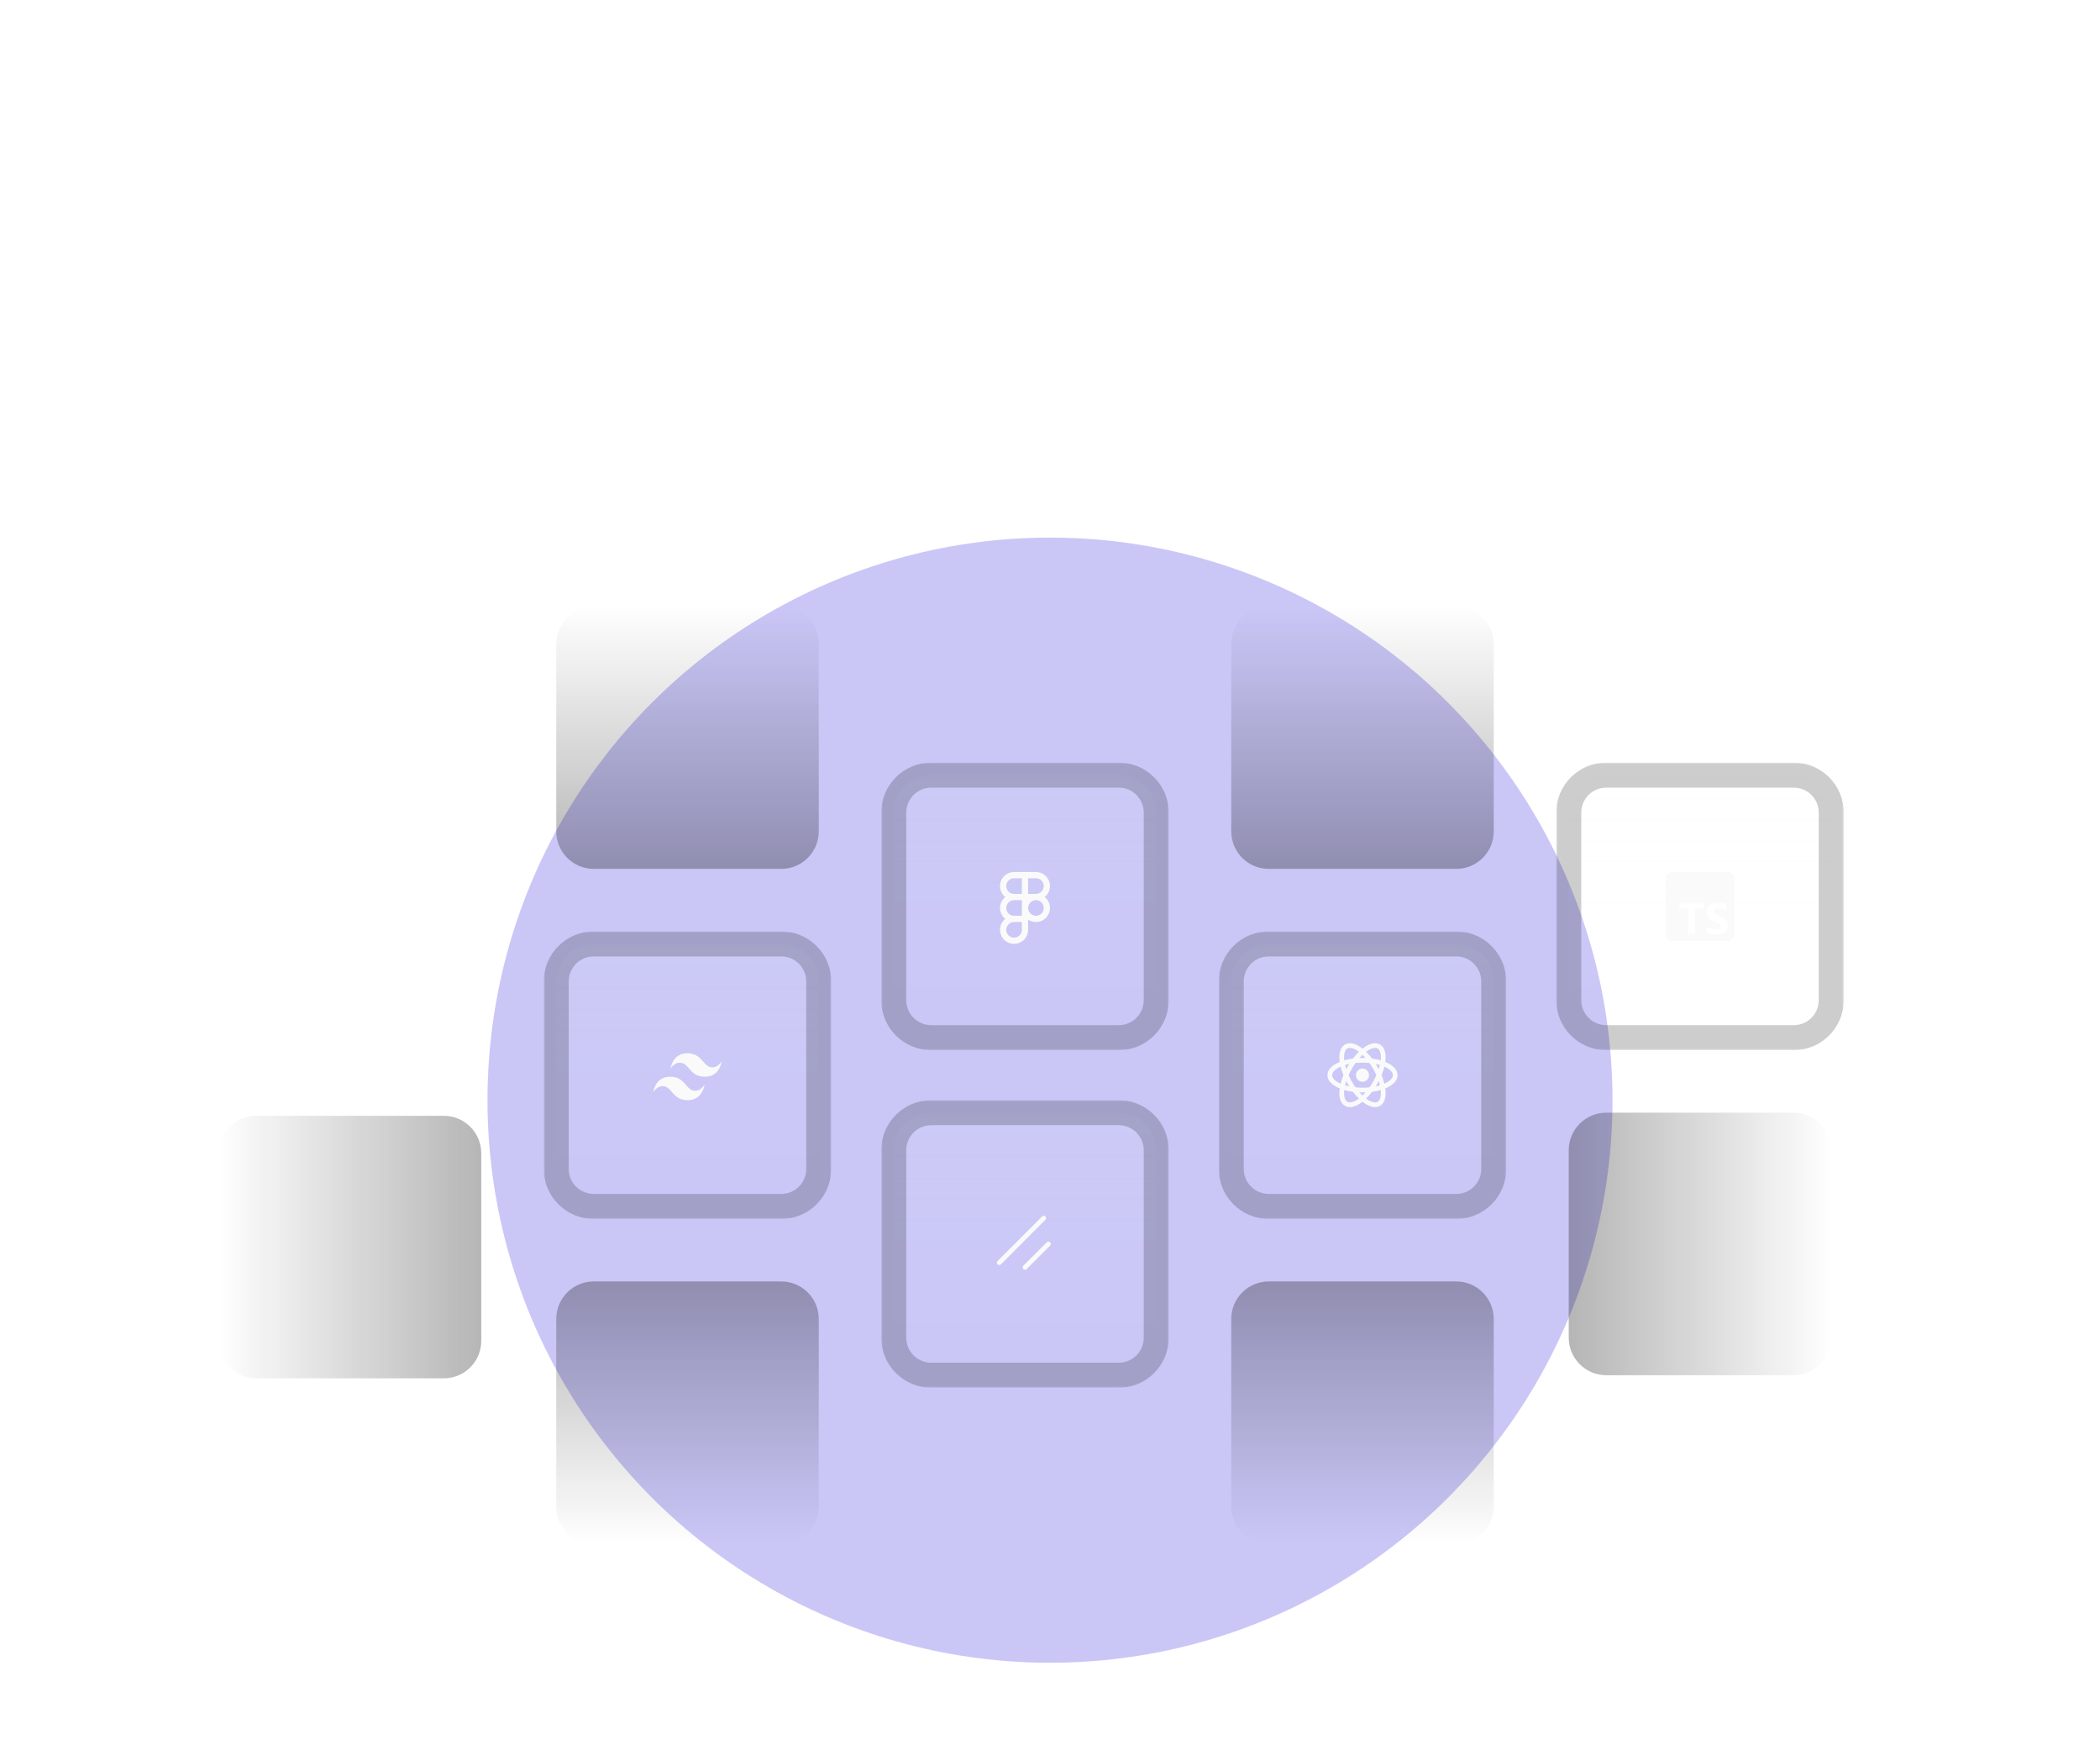 <svg width="672" height="560" viewBox="0 0 672 560" fill="none" xmlns="http://www.w3.org/2000/svg">
<g opacity="0.5">
<g filter="url(#filter0_f_2147_6328)">
<circle cx="180" cy="180" r="180" transform="matrix(-1 0 0 1 516 172)" fill="#4F46E5" fill-opacity="0.6"/>
</g>
</g>
<path d="M70 369C70 362.373 75.373 357 82 357H142C148.627 357 154 362.373 154 369V429C154 435.627 148.627 441 142 441H82C75.373 441 70 435.627 70 429V369Z" fill="url(#paint0_linear_2147_6328)"/>
<g clip-path="url(#clip0_2147_6328)">
<mask id="path-3-outside-1_2147_6328" maskUnits="userSpaceOnUse" x="390" y="298" width="92" height="92" fill="black">
<rect fill="white" x="390" y="298" width="92" height="92"/>
<path d="M394 314C394 307.373 399.373 302 406 302H466C472.627 302 478 307.373 478 314V374C478 380.627 472.627 386 466 386H406C399.373 386 394 380.627 394 374V314Z"/>
</mask>
<path d="M394 314C394 307.373 399.373 302 406 302H466C472.627 302 478 307.373 478 314V374C478 380.627 472.627 386 466 386H406C399.373 386 394 380.627 394 374V314Z" fill="url(#paint1_linear_2147_6328)"/>
<g filter="url(#filter1_dddd_2147_6328)">
<path d="M436 346.116C437.157 346.116 438.095 345.169 438.095 344C438.095 342.831 437.157 341.884 436 341.884C434.843 341.884 433.905 342.831 433.905 344C433.905 345.169 434.843 346.116 436 346.116Z" fill="#FAFAFA"/>
<path d="M436 348.762C441.786 348.762 446.476 346.63 446.476 344C446.476 341.37 441.786 339.238 436 339.238C430.214 339.238 425.524 341.37 425.524 344C425.524 346.63 430.214 348.762 436 348.762Z" stroke="#FAFAFA" stroke-width="1.5"/>
<path d="M431.917 346.381C434.81 351.442 438.983 354.479 441.238 353.164C443.493 351.849 442.976 346.68 440.083 341.619C437.19 336.558 433.017 333.521 430.762 334.836C428.507 336.151 429.025 341.32 431.917 346.381Z" stroke="#FAFAFA" stroke-width="1.5"/>
<path d="M431.917 341.619C429.024 346.68 428.507 351.849 430.762 353.164C433.017 354.479 437.19 351.442 440.083 346.381C442.976 341.32 443.493 336.151 441.238 334.836C438.983 333.521 434.81 336.558 431.917 341.619Z" stroke="#FAFAFA" stroke-width="1.5"/>
</g>
</g>
<path d="M406 306H466V298H406V306ZM474 314V374H482V314H474ZM466 382H406V390H466V382ZM398 374V314H390V374H398ZM406 382C401.582 382 398 378.418 398 374H390C390 382.837 397.163 390 406 390V382ZM474 374C474 378.418 470.418 382 466 382V390C474.837 390 482 382.837 482 374H474ZM466 306C470.418 306 474 309.582 474 314H482C482 305.163 474.837 298 466 298V306ZM406 298C397.163 298 390 305.163 390 314H398C398 309.582 401.582 306 406 306V298Z" fill="#09090B" fill-opacity="0.2" mask="url(#path-3-outside-1_2147_6328)"/>
<path d="M394 206C394 199.373 399.373 194 406 194H466C472.627 194 478 199.373 478 206V266C478 272.627 472.627 278 466 278H406C399.373 278 394 272.627 394 266V206Z" fill="url(#paint2_linear_2147_6328)"/>
<g clip-path="url(#clip1_2147_6328)">
<mask id="path-10-outside-2_2147_6328" maskUnits="userSpaceOnUse" x="174" y="298" width="92" height="92" fill="black">
<rect fill="white" x="174" y="298" width="92" height="92"/>
<path d="M178 314C178 307.373 183.373 302 190 302H250C256.627 302 262 307.373 262 314V374C262 380.627 256.627 386 250 386H190C183.373 386 178 380.627 178 374V314Z"/>
</mask>
<path d="M178 314C178 307.373 183.373 302 190 302H250C256.627 302 262 307.373 262 314V374C262 380.627 256.627 386 250 386H190C183.373 386 178 380.627 178 374V314Z" fill="url(#paint3_linear_2147_6328)"/>
<g filter="url(#filter2_dddd_2147_6328)">
<path d="M220 337C217.067 337 215.233 338.667 214.5 342C215.6 340.334 216.883 339.708 218.35 340.126C219.187 340.363 219.784 341.053 220.447 341.816C221.525 343.06 222.774 344.5 225.5 344.5C228.434 344.5 230.267 342.833 231 339.5C229.901 341.167 228.617 341.792 227.15 341.375C226.314 341.138 225.715 340.447 225.053 339.683C223.975 338.44 222.726 337 220 337ZM214.5 344.5C211.566 344.5 209.733 346.167 209 349.5C210.099 347.833 211.383 347.208 212.85 347.625C213.686 347.862 214.285 348.553 214.947 349.317C216.025 350.56 217.274 352 220 352C222.934 352 224.767 350.333 225.5 347C224.4 348.667 223.117 349.292 221.65 348.875C220.813 348.637 220.216 347.947 219.553 347.183C218.474 345.94 217.227 344.5 214.5 344.5Z" fill="#FAFAFA"/>
</g>
</g>
<path d="M190 306H250V298H190V306ZM258 314V374H266V314H258ZM250 382H190V390H250V382ZM182 374V314H174V374H182ZM190 382C185.582 382 182 378.418 182 374H174C174 382.837 181.163 390 190 390V382ZM258 374C258 378.418 254.418 382 250 382V390C258.837 390 266 382.837 266 374H258ZM250 306C254.418 306 258 309.582 258 314H266C266 305.163 258.837 298 250 298V306ZM190 298C181.163 298 174 305.163 174 314H182C182 309.582 185.582 306 190 306V298Z" fill="#09090B" fill-opacity="0.2" mask="url(#path-10-outside-2_2147_6328)"/>
<path d="M178 206C178 199.373 183.373 194 190 194H250C256.627 194 262 199.373 262 206V266C262 272.627 256.627 278 250 278H190C183.373 278 178 272.627 178 266V206Z" fill="url(#paint4_linear_2147_6328)"/>
<path d="M178 422C178 415.373 183.373 410 190 410H250C256.627 410 262 415.373 262 422V482C262 488.627 256.627 494 250 494H190C183.373 494 178 488.627 178 482V422Z" fill="url(#paint5_linear_2147_6328)"/>
<path d="M394 422C394 415.373 399.373 410 406 410H466C472.627 410 478 415.373 478 422V482C478 488.627 472.627 494 466 494H406C399.373 494 394 488.627 394 482V422Z" fill="url(#paint6_linear_2147_6328)"/>
<path d="M502 368C502 361.373 507.373 356 514 356H574C580.627 356 586 361.373 586 368V428C586 434.627 580.627 440 574 440H514C507.373 440 502 434.627 502 428V368Z" fill="url(#paint7_linear_2147_6328)"/>
<g clip-path="url(#clip2_2147_6328)">
<mask id="path-17-outside-3_2147_6328" maskUnits="userSpaceOnUse" x="498" y="244" width="92" height="92" fill="black">
<rect fill="white" x="498" y="244" width="92" height="92"/>
<path d="M502 260C502 253.373 507.373 248 514 248H574C580.627 248 586 253.373 586 260V320C586 326.627 580.627 332 574 332H514C507.373 332 502 326.627 502 320V260Z"/>
</mask>
<path d="M502 260C502 253.373 507.373 248 514 248H574C580.627 248 586 253.373 586 260V320C586 326.627 580.627 332 574 332H514C507.373 332 502 326.627 502 320V260Z" fill="url(#paint8_linear_2147_6328)"/>
<g filter="url(#filter3_dddd_2147_6328)">
<path fill-rule="evenodd" clip-rule="evenodd" d="M553 279C554.105 279 555 279.892 555 280.997C555 286.685 555 295.177 555 299.004C555 300.109 554.108 301 553.003 301C547.315 301 538.823 301 534.996 301C533.891 301 533 300.108 533 299.003C533 293.201 533 284.793 533 280.995C533 279.89 533.895 279 535 279L553 279ZM545.23 290.704V288.9H537.4V290.704H540.195V298.738H542.421V290.704H545.23ZM546.117 298.526C546.476 298.709 546.9 298.846 547.39 298.938C547.88 299.029 548.396 299.075 548.939 299.075C549.468 299.075 549.971 299.025 550.447 298.924C550.923 298.823 551.341 298.658 551.7 298.427C552.059 298.196 552.343 297.894 552.552 297.521C552.761 297.148 552.866 296.687 552.866 296.138C552.866 295.74 552.806 295.392 552.687 295.092C552.567 294.793 552.394 294.526 552.169 294.293C551.944 294.06 551.673 293.85 551.358 293.665C551.043 293.48 550.688 293.305 550.292 293.14C550.002 293.021 549.742 292.906 549.512 292.794C549.282 292.682 549.087 292.567 548.926 292.451C548.764 292.334 548.64 292.21 548.553 292.08C548.465 291.95 548.422 291.802 548.422 291.638C548.422 291.487 548.461 291.351 548.539 291.229C548.617 291.108 548.728 291.004 548.87 290.917C549.013 290.83 549.188 290.763 549.395 290.715C549.602 290.667 549.832 290.643 550.085 290.643C550.269 290.643 550.463 290.656 550.668 290.684C550.873 290.711 551.079 290.754 551.286 290.811C551.493 290.868 551.694 290.94 551.89 291.027C552.085 291.114 552.266 291.214 552.431 291.329V289.277C552.095 289.149 551.728 289.054 551.33 288.993C550.933 288.931 550.476 288.9 549.961 288.9C549.436 288.9 548.939 288.956 548.47 289.068C548.001 289.18 547.588 289.355 547.231 289.593C546.875 289.831 546.593 290.134 546.386 290.502C546.179 290.87 546.075 291.311 546.075 291.823C546.075 292.477 546.265 293.035 546.645 293.497C547.024 293.959 547.601 294.35 548.373 294.67C548.677 294.794 548.96 294.915 549.222 295.034C549.485 295.153 549.711 295.276 549.902 295.404C550.093 295.532 550.244 295.672 550.354 295.823C550.464 295.974 550.52 296.145 550.52 296.337C550.52 296.479 550.485 296.611 550.416 296.732C550.347 296.853 550.242 296.958 550.102 297.048C549.962 297.137 549.787 297.207 549.578 297.257C549.368 297.307 549.123 297.332 548.843 297.332C548.364 297.332 547.89 297.249 547.421 297.082C546.952 296.915 546.517 296.664 546.117 296.331V298.526Z" fill="#FAFAFA"/>
</g>
</g>
<path d="M514 252H574V244H514V252ZM582 260V320H590V260H582ZM574 328H514V336H574V328ZM506 320V260H498V320H506ZM514 328C509.582 328 506 324.418 506 320H498C498 328.837 505.163 336 514 336V328ZM582 320C582 324.418 578.418 328 574 328V336C582.837 336 590 328.837 590 320H582ZM574 252C578.418 252 582 255.582 582 260H590C590 251.163 582.837 244 574 244V252ZM514 244C505.163 244 498 251.163 498 260H506C506 255.582 509.582 252 514 252V244Z" fill="#09090B" fill-opacity="0.2" mask="url(#path-17-outside-3_2147_6328)"/>
<g clip-path="url(#clip3_2147_6328)">
<mask id="path-20-outside-4_2147_6328" maskUnits="userSpaceOnUse" x="282" y="244" width="92" height="92" fill="black">
<rect fill="white" x="282" y="244" width="92" height="92"/>
<path d="M286 260C286 253.373 291.373 248 298 248H358C364.627 248 370 253.373 370 260V320C370 326.627 364.627 332 358 332H298C291.373 332 286 326.627 286 320V260Z"/>
</mask>
<path d="M286 260C286 253.373 291.373 248 298 248H358C364.627 248 370 253.373 370 260V320C370 326.627 364.627 332 358 332H298C291.373 332 286 326.627 286 320V260Z" fill="url(#paint9_linear_2147_6328)"/>
<g filter="url(#filter4_dddd_2147_6328)">
<path d="M328 280V294M328 294V297.5C328 299.433 326.433 301 324.5 301C322.567 301 321 299.433 321 297.5C321 295.567 322.567 294 324.5 294M328 294H324.5M324.5 294C322.567 294 321 292.433 321 290.5C321 288.567 322.567 287 324.5 287M324.5 287H328M324.5 287H331.5M324.5 287C322.567 287 321 285.433 321 283.5C321 281.567 322.567 280 324.5 280H331.5C333.433 280 335 281.567 335 283.5C335 285.433 333.433 287 331.5 287M331.5 287C333.433 287 335 288.567 335 290.5C335 292.433 333.433 294 331.5 294C329.567 294 328 292.433 328 290.5C328 288.567 329.567 287 331.5 287Z" stroke="#FAFAFA" stroke-width="2" stroke-linecap="round" stroke-linejoin="round"/>
</g>
</g>
<path d="M298 252H358V244H298V252ZM366 260V320H374V260H366ZM358 328H298V336H358V328ZM290 320V260H282V320H290ZM298 328C293.582 328 290 324.418 290 320H282C282 328.837 289.163 336 298 336V328ZM366 320C366 324.418 362.418 328 358 328V336C366.837 336 374 328.837 374 320H366ZM358 252C362.418 252 366 255.582 366 260H374C374 251.163 366.837 244 358 244V252ZM298 244C289.163 244 282 251.163 282 260H290C290 255.582 293.582 252 298 252V244Z" fill="#09090B" fill-opacity="0.2" mask="url(#path-20-outside-4_2147_6328)"/>
<g clip-path="url(#clip4_2147_6328)">
<mask id="path-23-outside-5_2147_6328" maskUnits="userSpaceOnUse" x="282" y="352" width="92" height="92" fill="black">
<rect fill="white" x="282" y="352" width="92" height="92"/>
<path d="M286 368C286 361.373 291.373 356 298 356H358C364.627 356 370 361.373 370 368V428C370 434.627 364.627 440 358 440H298C291.373 440 286 434.627 286 428V368Z"/>
</mask>
<path d="M286 368C286 361.373 291.373 356 298 356H358C364.627 356 370 361.373 370 368V428C370 434.627 364.627 440 358 440H298C291.373 440 286 434.627 286 428V368Z" fill="url(#paint10_linear_2147_6328)"/>
<g filter="url(#filter5_dddd_2147_6328)">
<path d="M335.5 398L328 405.5" stroke="#FAFAFA" stroke-width="1.5" stroke-linecap="round" stroke-linejoin="round"/>
<path d="M334 389.75L319.75 404" stroke="#FAFAFA" stroke-width="1.5" stroke-linecap="round" stroke-linejoin="round"/>
</g>
</g>
<path d="M298 360H358V352H298V360ZM366 368V428H374V368H366ZM358 436H298V444H358V436ZM290 428V368H282V428H290ZM298 436C293.582 436 290 432.418 290 428H282C282 436.837 289.163 444 298 444V436ZM366 428C366 432.418 362.418 436 358 436V444C366.837 444 374 436.837 374 428H366ZM358 360C362.418 360 366 363.582 366 368H374C374 359.163 366.837 352 358 352V360ZM298 352C289.163 352 282 359.163 282 368H290C290 363.582 293.582 360 298 360V352Z" fill="#09090B" fill-opacity="0.2" mask="url(#path-23-outside-5_2147_6328)"/>
<defs>
<filter id="filter0_f_2147_6328" x="-244" y="-228" width="1160" height="1160" filterUnits="userSpaceOnUse" color-interpolation-filters="sRGB">
<feFlood flood-opacity="0" result="BackgroundImageFix"/>
<feBlend mode="normal" in="SourceGraphic" in2="BackgroundImageFix" result="shape"/>
<feGaussianBlur stdDeviation="200" result="effect1_foregroundBlur_2147_6328"/>
</filter>
<filter id="filter1_dddd_2147_6328" x="360" y="268" width="152" height="152" filterUnits="userSpaceOnUse" color-interpolation-filters="sRGB">
<feFlood flood-opacity="0" result="BackgroundImageFix"/>
<feColorMatrix in="SourceAlpha" type="matrix" values="0 0 0 0 0 0 0 0 0 0 0 0 0 0 0 0 0 0 127 0" result="hardAlpha"/>
<feOffset/>
<feGaussianBlur stdDeviation="32"/>
<feColorMatrix type="matrix" values="0 0 0 0 0.31 0 0 0 0 0.275 0 0 0 0 0.898 0 0 0 1 0"/>
<feBlend mode="normal" in2="BackgroundImageFix" result="effect1_dropShadow_2147_6328"/>
<feColorMatrix in="SourceAlpha" type="matrix" values="0 0 0 0 0 0 0 0 0 0 0 0 0 0 0 0 0 0 127 0" result="hardAlpha"/>
<feOffset/>
<feGaussianBlur stdDeviation="24"/>
<feColorMatrix type="matrix" values="0 0 0 0 0.31 0 0 0 0 0.275 0 0 0 0 0.898 0 0 0 1 0"/>
<feBlend mode="normal" in2="effect1_dropShadow_2147_6328" result="effect2_dropShadow_2147_6328"/>
<feColorMatrix in="SourceAlpha" type="matrix" values="0 0 0 0 0 0 0 0 0 0 0 0 0 0 0 0 0 0 127 0" result="hardAlpha"/>
<feOffset/>
<feGaussianBlur stdDeviation="16"/>
<feColorMatrix type="matrix" values="0 0 0 0 0.31 0 0 0 0 0.275 0 0 0 0 0.898 0 0 0 1 0"/>
<feBlend mode="normal" in2="effect2_dropShadow_2147_6328" result="effect3_dropShadow_2147_6328"/>
<feColorMatrix in="SourceAlpha" type="matrix" values="0 0 0 0 0 0 0 0 0 0 0 0 0 0 0 0 0 0 127 0" result="hardAlpha"/>
<feOffset/>
<feGaussianBlur stdDeviation="4"/>
<feColorMatrix type="matrix" values="0 0 0 0 0.655 0 0 0 0 0.545 0 0 0 0 0.98 0 0 0 0.8 0"/>
<feBlend mode="normal" in2="effect3_dropShadow_2147_6328" result="effect4_dropShadow_2147_6328"/>
<feBlend mode="normal" in="SourceGraphic" in2="effect4_dropShadow_2147_6328" result="shape"/>
</filter>
<filter id="filter2_dddd_2147_6328" x="144" y="268" width="152" height="152" filterUnits="userSpaceOnUse" color-interpolation-filters="sRGB">
<feFlood flood-opacity="0" result="BackgroundImageFix"/>
<feColorMatrix in="SourceAlpha" type="matrix" values="0 0 0 0 0 0 0 0 0 0 0 0 0 0 0 0 0 0 127 0" result="hardAlpha"/>
<feOffset/>
<feGaussianBlur stdDeviation="32"/>
<feColorMatrix type="matrix" values="0 0 0 0 0.31 0 0 0 0 0.275 0 0 0 0 0.898 0 0 0 1 0"/>
<feBlend mode="normal" in2="BackgroundImageFix" result="effect1_dropShadow_2147_6328"/>
<feColorMatrix in="SourceAlpha" type="matrix" values="0 0 0 0 0 0 0 0 0 0 0 0 0 0 0 0 0 0 127 0" result="hardAlpha"/>
<feOffset/>
<feGaussianBlur stdDeviation="24"/>
<feColorMatrix type="matrix" values="0 0 0 0 0.31 0 0 0 0 0.275 0 0 0 0 0.898 0 0 0 1 0"/>
<feBlend mode="normal" in2="effect1_dropShadow_2147_6328" result="effect2_dropShadow_2147_6328"/>
<feColorMatrix in="SourceAlpha" type="matrix" values="0 0 0 0 0 0 0 0 0 0 0 0 0 0 0 0 0 0 127 0" result="hardAlpha"/>
<feOffset/>
<feGaussianBlur stdDeviation="16"/>
<feColorMatrix type="matrix" values="0 0 0 0 0.31 0 0 0 0 0.275 0 0 0 0 0.898 0 0 0 1 0"/>
<feBlend mode="normal" in2="effect2_dropShadow_2147_6328" result="effect3_dropShadow_2147_6328"/>
<feColorMatrix in="SourceAlpha" type="matrix" values="0 0 0 0 0 0 0 0 0 0 0 0 0 0 0 0 0 0 127 0" result="hardAlpha"/>
<feOffset/>
<feGaussianBlur stdDeviation="4"/>
<feColorMatrix type="matrix" values="0 0 0 0 0.655 0 0 0 0 0.545 0 0 0 0 0.98 0 0 0 0.8 0"/>
<feBlend mode="normal" in2="effect3_dropShadow_2147_6328" result="effect4_dropShadow_2147_6328"/>
<feBlend mode="normal" in="SourceGraphic" in2="effect4_dropShadow_2147_6328" result="shape"/>
</filter>
<filter id="filter3_dddd_2147_6328" x="468" y="214" width="152" height="152" filterUnits="userSpaceOnUse" color-interpolation-filters="sRGB">
<feFlood flood-opacity="0" result="BackgroundImageFix"/>
<feColorMatrix in="SourceAlpha" type="matrix" values="0 0 0 0 0 0 0 0 0 0 0 0 0 0 0 0 0 0 127 0" result="hardAlpha"/>
<feOffset/>
<feGaussianBlur stdDeviation="32"/>
<feColorMatrix type="matrix" values="0 0 0 0 0.31 0 0 0 0 0.275 0 0 0 0 0.898 0 0 0 1 0"/>
<feBlend mode="normal" in2="BackgroundImageFix" result="effect1_dropShadow_2147_6328"/>
<feColorMatrix in="SourceAlpha" type="matrix" values="0 0 0 0 0 0 0 0 0 0 0 0 0 0 0 0 0 0 127 0" result="hardAlpha"/>
<feOffset/>
<feGaussianBlur stdDeviation="24"/>
<feColorMatrix type="matrix" values="0 0 0 0 0.31 0 0 0 0 0.275 0 0 0 0 0.898 0 0 0 1 0"/>
<feBlend mode="normal" in2="effect1_dropShadow_2147_6328" result="effect2_dropShadow_2147_6328"/>
<feColorMatrix in="SourceAlpha" type="matrix" values="0 0 0 0 0 0 0 0 0 0 0 0 0 0 0 0 0 0 127 0" result="hardAlpha"/>
<feOffset/>
<feGaussianBlur stdDeviation="16"/>
<feColorMatrix type="matrix" values="0 0 0 0 0.31 0 0 0 0 0.275 0 0 0 0 0.898 0 0 0 1 0"/>
<feBlend mode="normal" in2="effect2_dropShadow_2147_6328" result="effect3_dropShadow_2147_6328"/>
<feColorMatrix in="SourceAlpha" type="matrix" values="0 0 0 0 0 0 0 0 0 0 0 0 0 0 0 0 0 0 127 0" result="hardAlpha"/>
<feOffset/>
<feGaussianBlur stdDeviation="4"/>
<feColorMatrix type="matrix" values="0 0 0 0 0.655 0 0 0 0 0.545 0 0 0 0 0.98 0 0 0 0.8 0"/>
<feBlend mode="normal" in2="effect3_dropShadow_2147_6328" result="effect4_dropShadow_2147_6328"/>
<feBlend mode="normal" in="SourceGraphic" in2="effect4_dropShadow_2147_6328" result="shape"/>
</filter>
<filter id="filter4_dddd_2147_6328" x="252" y="214" width="152" height="152" filterUnits="userSpaceOnUse" color-interpolation-filters="sRGB">
<feFlood flood-opacity="0" result="BackgroundImageFix"/>
<feColorMatrix in="SourceAlpha" type="matrix" values="0 0 0 0 0 0 0 0 0 0 0 0 0 0 0 0 0 0 127 0" result="hardAlpha"/>
<feOffset/>
<feGaussianBlur stdDeviation="32"/>
<feColorMatrix type="matrix" values="0 0 0 0 0.31 0 0 0 0 0.275 0 0 0 0 0.898 0 0 0 1 0"/>
<feBlend mode="normal" in2="BackgroundImageFix" result="effect1_dropShadow_2147_6328"/>
<feColorMatrix in="SourceAlpha" type="matrix" values="0 0 0 0 0 0 0 0 0 0 0 0 0 0 0 0 0 0 127 0" result="hardAlpha"/>
<feOffset/>
<feGaussianBlur stdDeviation="24"/>
<feColorMatrix type="matrix" values="0 0 0 0 0.31 0 0 0 0 0.275 0 0 0 0 0.898 0 0 0 1 0"/>
<feBlend mode="normal" in2="effect1_dropShadow_2147_6328" result="effect2_dropShadow_2147_6328"/>
<feColorMatrix in="SourceAlpha" type="matrix" values="0 0 0 0 0 0 0 0 0 0 0 0 0 0 0 0 0 0 127 0" result="hardAlpha"/>
<feOffset/>
<feGaussianBlur stdDeviation="16"/>
<feColorMatrix type="matrix" values="0 0 0 0 0.31 0 0 0 0 0.275 0 0 0 0 0.898 0 0 0 1 0"/>
<feBlend mode="normal" in2="effect2_dropShadow_2147_6328" result="effect3_dropShadow_2147_6328"/>
<feColorMatrix in="SourceAlpha" type="matrix" values="0 0 0 0 0 0 0 0 0 0 0 0 0 0 0 0 0 0 127 0" result="hardAlpha"/>
<feOffset/>
<feGaussianBlur stdDeviation="4"/>
<feColorMatrix type="matrix" values="0 0 0 0 0.655 0 0 0 0 0.545 0 0 0 0 0.98 0 0 0 0.8 0"/>
<feBlend mode="normal" in2="effect3_dropShadow_2147_6328" result="effect4_dropShadow_2147_6328"/>
<feBlend mode="normal" in="SourceGraphic" in2="effect4_dropShadow_2147_6328" result="shape"/>
</filter>
<filter id="filter5_dddd_2147_6328" x="252" y="322" width="152" height="152" filterUnits="userSpaceOnUse" color-interpolation-filters="sRGB">
<feFlood flood-opacity="0" result="BackgroundImageFix"/>
<feColorMatrix in="SourceAlpha" type="matrix" values="0 0 0 0 0 0 0 0 0 0 0 0 0 0 0 0 0 0 127 0" result="hardAlpha"/>
<feOffset/>
<feGaussianBlur stdDeviation="32"/>
<feColorMatrix type="matrix" values="0 0 0 0 0.31 0 0 0 0 0.275 0 0 0 0 0.898 0 0 0 1 0"/>
<feBlend mode="normal" in2="BackgroundImageFix" result="effect1_dropShadow_2147_6328"/>
<feColorMatrix in="SourceAlpha" type="matrix" values="0 0 0 0 0 0 0 0 0 0 0 0 0 0 0 0 0 0 127 0" result="hardAlpha"/>
<feOffset/>
<feGaussianBlur stdDeviation="24"/>
<feColorMatrix type="matrix" values="0 0 0 0 0.31 0 0 0 0 0.275 0 0 0 0 0.898 0 0 0 1 0"/>
<feBlend mode="normal" in2="effect1_dropShadow_2147_6328" result="effect2_dropShadow_2147_6328"/>
<feColorMatrix in="SourceAlpha" type="matrix" values="0 0 0 0 0 0 0 0 0 0 0 0 0 0 0 0 0 0 127 0" result="hardAlpha"/>
<feOffset/>
<feGaussianBlur stdDeviation="16"/>
<feColorMatrix type="matrix" values="0 0 0 0 0.31 0 0 0 0 0.275 0 0 0 0 0.898 0 0 0 1 0"/>
<feBlend mode="normal" in2="effect2_dropShadow_2147_6328" result="effect3_dropShadow_2147_6328"/>
<feColorMatrix in="SourceAlpha" type="matrix" values="0 0 0 0 0 0 0 0 0 0 0 0 0 0 0 0 0 0 127 0" result="hardAlpha"/>
<feOffset/>
<feGaussianBlur stdDeviation="4"/>
<feColorMatrix type="matrix" values="0 0 0 0 0.655 0 0 0 0 0.545 0 0 0 0 0.98 0 0 0 0.8 0"/>
<feBlend mode="normal" in2="effect3_dropShadow_2147_6328" result="effect4_dropShadow_2147_6328"/>
<feBlend mode="normal" in="SourceGraphic" in2="effect4_dropShadow_2147_6328" result="shape"/>
</filter>
<linearGradient id="paint0_linear_2147_6328" x1="154" y1="399" x2="70" y2="399" gradientUnits="userSpaceOnUse">
<stop stop-color="#09090B" stop-opacity="0.3"/>
<stop offset="1" stop-color="#09090B" stop-opacity="0"/>
</linearGradient>
<linearGradient id="paint1_linear_2147_6328" x1="436" y1="386" x2="436" y2="302" gradientUnits="userSpaceOnUse">
<stop stop-color="white" stop-opacity="0"/>
<stop offset="1" stop-color="#FAFAFA" stop-opacity="0.05"/>
</linearGradient>
<linearGradient id="paint2_linear_2147_6328" x1="436" y1="278" x2="436" y2="194" gradientUnits="userSpaceOnUse">
<stop stop-color="#09090B" stop-opacity="0.3"/>
<stop offset="1" stop-color="#09090B" stop-opacity="0"/>
</linearGradient>
<linearGradient id="paint3_linear_2147_6328" x1="220" y1="386" x2="220" y2="302" gradientUnits="userSpaceOnUse">
<stop stop-color="white" stop-opacity="0"/>
<stop offset="1" stop-color="#FAFAFA" stop-opacity="0.05"/>
</linearGradient>
<linearGradient id="paint4_linear_2147_6328" x1="220" y1="278" x2="220" y2="194" gradientUnits="userSpaceOnUse">
<stop stop-color="#09090B" stop-opacity="0.3"/>
<stop offset="1" stop-color="#09090B" stop-opacity="0"/>
</linearGradient>
<linearGradient id="paint5_linear_2147_6328" x1="220" y1="410" x2="220" y2="494" gradientUnits="userSpaceOnUse">
<stop stop-color="#09090B" stop-opacity="0.3"/>
<stop offset="1" stop-color="#09090B" stop-opacity="0"/>
</linearGradient>
<linearGradient id="paint6_linear_2147_6328" x1="436" y1="410" x2="436" y2="494" gradientUnits="userSpaceOnUse">
<stop stop-color="#09090B" stop-opacity="0.3"/>
<stop offset="1" stop-color="#09090B" stop-opacity="0"/>
</linearGradient>
<linearGradient id="paint7_linear_2147_6328" x1="502" y1="398" x2="586" y2="398" gradientUnits="userSpaceOnUse">
<stop stop-color="#09090B" stop-opacity="0.3"/>
<stop offset="1" stop-color="#09090B" stop-opacity="0"/>
</linearGradient>
<linearGradient id="paint8_linear_2147_6328" x1="544" y1="332" x2="544" y2="248" gradientUnits="userSpaceOnUse">
<stop stop-color="white" stop-opacity="0"/>
<stop offset="1" stop-color="#FAFAFA" stop-opacity="0.05"/>
</linearGradient>
<linearGradient id="paint9_linear_2147_6328" x1="328" y1="332" x2="328" y2="248" gradientUnits="userSpaceOnUse">
<stop stop-color="white" stop-opacity="0"/>
<stop offset="1" stop-color="#FAFAFA" stop-opacity="0.05"/>
</linearGradient>
<linearGradient id="paint10_linear_2147_6328" x1="328" y1="440" x2="328" y2="356" gradientUnits="userSpaceOnUse">
<stop stop-color="white" stop-opacity="0"/>
<stop offset="1" stop-color="#FAFAFA" stop-opacity="0.05"/>
</linearGradient>
<clipPath id="clip0_2147_6328">
<path d="M394 314C394 307.373 399.373 302 406 302H466C472.627 302 478 307.373 478 314V374C478 380.627 472.627 386 466 386H406C399.373 386 394 380.627 394 374V314Z" fill="white"/>
</clipPath>
<clipPath id="clip1_2147_6328">
<path d="M178 314C178 307.373 183.373 302 190 302H250C256.627 302 262 307.373 262 314V374C262 380.627 256.627 386 250 386H190C183.373 386 178 380.627 178 374V314Z" fill="white"/>
</clipPath>
<clipPath id="clip2_2147_6328">
<path d="M502 260C502 253.373 507.373 248 514 248H574C580.627 248 586 253.373 586 260V320C586 326.627 580.627 332 574 332H514C507.373 332 502 326.627 502 320V260Z" fill="white"/>
</clipPath>
<clipPath id="clip3_2147_6328">
<path d="M286 260C286 253.373 291.373 248 298 248H358C364.627 248 370 253.373 370 260V320C370 326.627 364.627 332 358 332H298C291.373 332 286 326.627 286 320V260Z" fill="white"/>
</clipPath>
<clipPath id="clip4_2147_6328">
<path d="M286 368C286 361.373 291.373 356 298 356H358C364.627 356 370 361.373 370 368V428C370 434.627 364.627 440 358 440H298C291.373 440 286 434.627 286 428V368Z" fill="white"/>
</clipPath>
</defs>
</svg>
